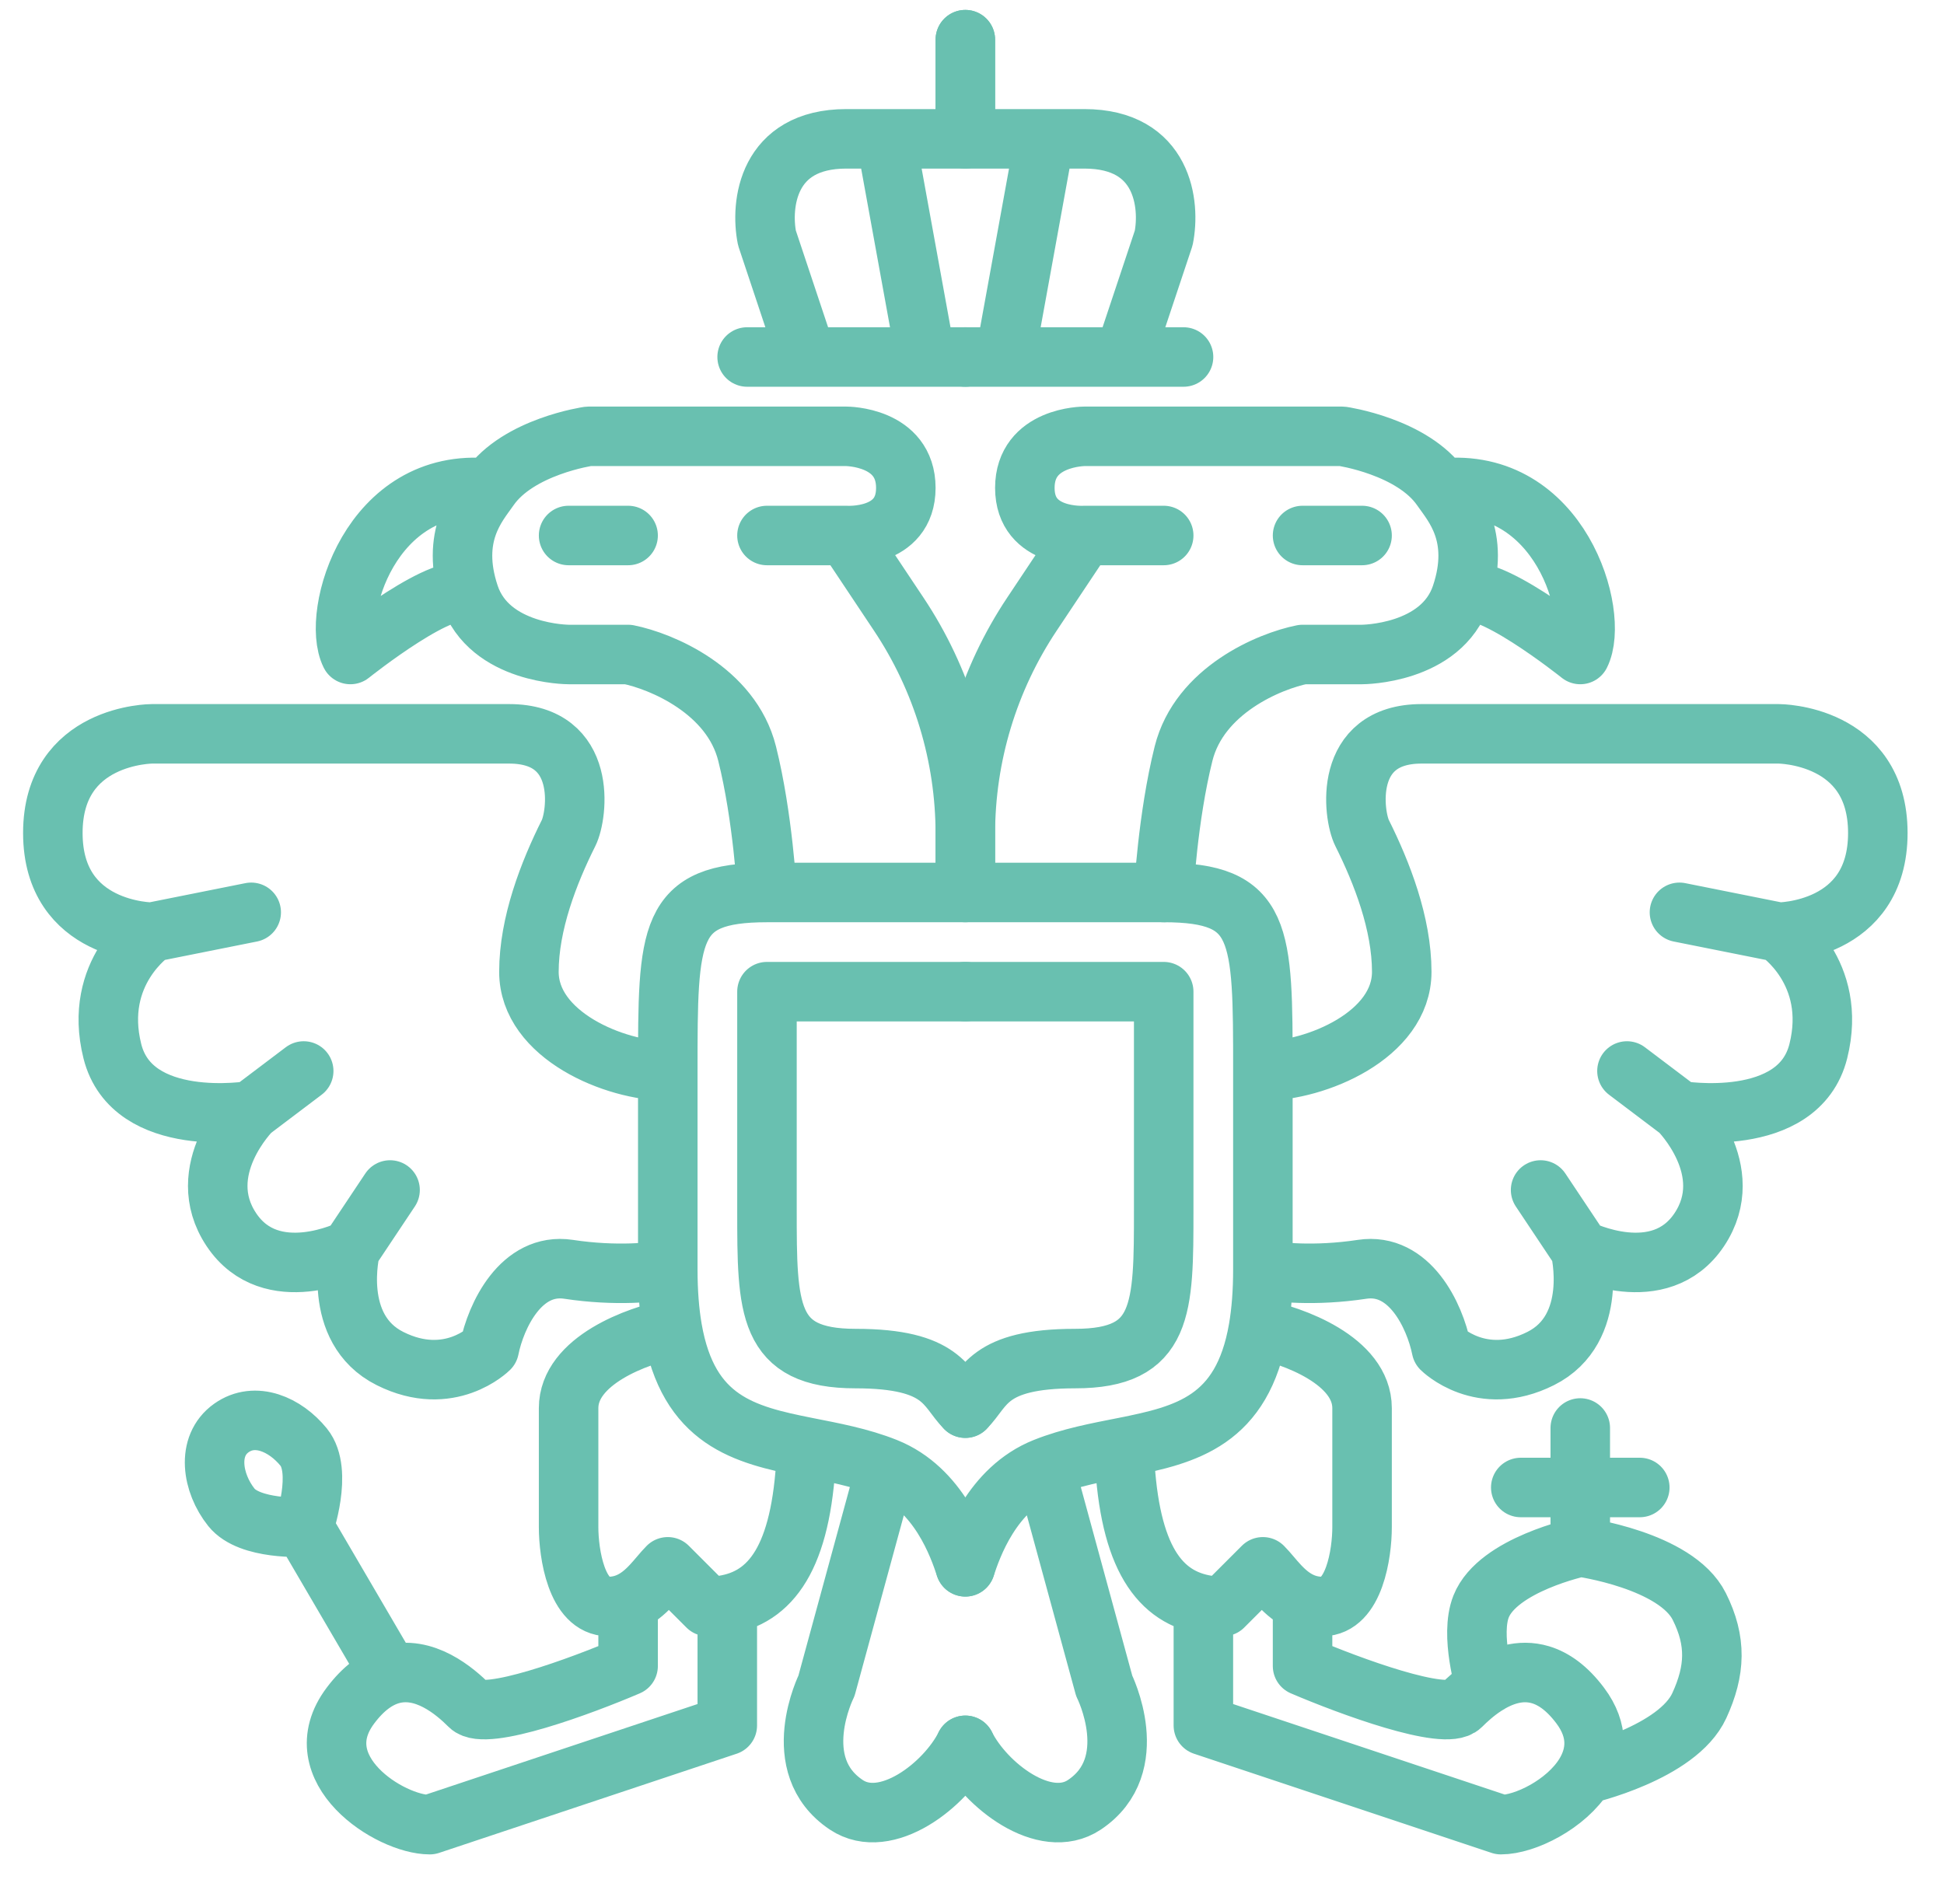 <svg width="49" height="48" viewBox="0 0 49 48" fill="none" xmlns="http://www.w3.org/2000/svg">
<g clip-path="url(#clip0_3256_42244)">
<path d="M24.332 22.5V21.028C24.332 19.053 23.748 17.123 22.652 15.481L21.332 13.5M21.332 13.5H19.332M21.332 13.5C21.332 13.5 22.832 13.6 22.832 12.3C22.832 10.999 21.332 11 21.332 11H14.832C14.832 11 13.062 11.254 12.332 12.306M11.832 15C12.332 16.5 14.332 16.5 14.332 16.5H15.832C16.665 16.667 18.432 17.4 18.832 19C19.232 20.6 19.332 22.5 19.332 22.5M11.832 15C11.332 13.5 12.038 12.729 12.332 12.306M11.832 15C11.332 14.5 8.832 16.5 8.832 16.5C8.332 15.5 9.332 12 12.332 12.306M19.332 22.5C16.832 22.5 16.832 23.5 16.832 27M19.332 22.5H29.332M16.832 27C15.499 27 13.332 26.1 13.332 24.5C13.332 23.284 13.832 22 14.332 21C14.556 20.553 14.832 18.5 12.832 18.5C11.232 18.5 6.499 18.5 3.832 18.5C3.832 18.5 1.332 18.5 1.332 21C1.332 23.5 3.832 23.5 3.832 23.5M16.832 27V32M3.832 23.5L6.332 23M3.832 23.5C3.832 23.5 2.332 24.5 2.832 26.5C3.332 28.5 6.332 28 6.332 28M6.332 28L7.655 27M6.332 28C6.332 28 4.832 29.5 5.832 31C6.832 32.5 8.832 31.5 8.832 31.5M8.832 31.5L9.832 30M8.832 31.5C8.832 31.5 8.332 33.5 9.832 34.25C11.332 35.001 12.332 34 12.332 34C12.499 33.174 13.132 31.818 14.332 32C15.532 32.182 16.499 32.076 16.832 32M16.832 32C16.832 32.575 16.872 33.071 16.946 33.5M22.332 37C23.671 37.536 24.165 39 24.332 39.5M22.332 37L20.832 42.5C20.832 42.5 19.832 44.5 21.332 45.5C22.332 46.167 23.832 45 24.332 44M22.332 37C21.679 36.739 20.991 36.614 20.332 36.483M14.332 13.5H15.832M24.332 25H19.332V30.5C19.332 33 19.332 34.25 21.562 34.25C23.792 34.25 23.832 35 24.332 35.5M16.946 33.5C16.075 33.667 14.332 34.3 14.332 35.5C14.332 36.7 14.332 38 14.332 38.5C14.332 39.167 14.532 40.5 15.332 40.5C15.521 40.5 15.686 40.463 15.832 40.401M16.946 33.5C17.348 35.823 18.759 36.17 20.332 36.483M20.332 36.483C20.246 39.11 19.526 40.214 18.332 40.45M18.332 40.45C18.174 40.482 18.007 40.498 17.832 40.5L16.832 39.5C16.578 39.755 16.303 40.203 15.832 40.401M18.332 40.45V43.5L10.832 46C9.832 46 7.632 44.6 8.832 43C9.164 42.557 9.504 42.321 9.832 42.222M15.832 40.401V42C14.665 42.5 12.232 43.4 11.832 43C11.47 42.638 10.69 41.963 9.832 42.222M7.655 38.5L9.832 42.222M7.655 38.5C7.655 38.5 6.292 38.577 5.832 38C5.345 37.389 5.195 36.452 5.832 36C6.432 35.574 7.191 35.911 7.655 36.483C8.151 37.095 7.655 38.5 7.655 38.5ZM24.332 9H23.332M18.832 9H20.332M20.332 9L19.332 6C19.165 5.167 19.332 3.5 21.332 3.5C21.705 3.5 22.037 3.5 22.332 3.5M20.332 9H23.332M24.332 1V3.5C24.196 3.5 23.619 3.5 22.332 3.5M22.332 3.5L23.332 9" stroke="#69C0B0" stroke-width="1.5" stroke-linecap="round" stroke-linejoin="round"/>
<path d="M24.332 22.5V21.028C24.332 19.053 24.916 17.123 26.012 15.481L27.332 13.5M27.332 13.5H29.332M27.332 13.5C27.332 13.5 25.832 13.6 25.832 12.3C25.832 10.999 27.332 11 27.332 11H33.832C33.832 11 35.602 11.254 36.332 12.306M36.832 15C36.332 16.5 34.332 16.5 34.332 16.5H32.832C31.999 16.667 30.232 17.4 29.832 19C29.432 20.6 29.332 22.5 29.332 22.5C31.832 22.5 31.832 23.5 31.832 27M36.832 15C37.332 13.5 36.626 12.729 36.332 12.306M36.832 15C37.332 14.5 39.832 16.5 39.832 16.5C40.332 15.5 39.332 12 36.332 12.306M31.832 27C33.165 27 35.332 26.1 35.332 24.5C35.332 23.284 34.832 22 34.332 21C34.108 20.553 33.832 18.5 35.832 18.5C37.432 18.5 42.165 18.5 44.832 18.5C44.832 18.5 47.332 18.5 47.332 21C47.332 23.5 44.832 23.5 44.832 23.5M31.832 27V32M44.832 23.5L42.332 23M44.832 23.5C44.832 23.5 46.332 24.5 45.832 26.5C45.332 28.5 42.332 28 42.332 28M42.332 28L41.009 27M42.332 28C42.332 28 43.832 29.5 42.832 31C41.832 32.5 39.832 31.5 39.832 31.5M39.832 31.5L38.832 30M39.832 31.5C39.832 31.5 40.332 33.5 38.832 34.25C37.332 35.001 36.332 34 36.332 34C36.165 33.174 35.532 31.818 34.332 32C33.132 32.182 32.165 32.076 31.832 32M31.832 32C31.832 32.575 31.792 33.071 31.718 33.5M26.332 37C24.993 37.536 24.499 39 24.332 39.5M26.332 37L27.832 42.5C27.832 42.5 28.832 44.5 27.332 45.5C26.332 46.167 24.832 45 24.332 44M26.332 37C26.985 36.739 27.673 36.614 28.332 36.483M34.332 13.5H32.832M24.332 25H29.332V30.5C29.332 33 29.332 34.25 27.102 34.25C24.872 34.25 24.832 35 24.332 35.5M31.718 33.5C32.59 33.667 34.332 34.3 34.332 35.5C34.332 36.7 34.332 38 34.332 38.5C34.332 39.167 34.132 40.5 33.332 40.5C33.143 40.5 32.978 40.463 32.832 40.401M31.718 33.5C31.317 35.823 29.905 36.17 28.332 36.483M28.332 36.483C28.418 39.11 29.138 40.214 30.332 40.45M30.332 40.45C30.491 40.482 30.657 40.498 30.832 40.5L31.832 39.5C32.087 39.755 32.361 40.203 32.832 40.401M30.332 40.45V43.5L37.832 46C38.436 46 39.477 45.489 39.944 44.733M32.832 40.401V42C33.999 42.5 36.432 43.4 36.832 43C36.975 42.857 37.184 42.664 37.438 42.5M24.332 9H25.332M29.832 9H28.332M28.332 9L29.332 6C29.499 5.167 29.332 3.5 27.332 3.5C26.959 3.5 26.627 3.5 26.332 3.5M28.332 9H25.332M24.332 1V3.5C24.468 3.5 25.044 3.5 26.332 3.5M26.332 3.5L25.332 9M37.438 42.5C37.824 42.25 38.314 42.066 38.832 42.222C39.16 42.321 39.5 42.557 39.832 43C40.307 43.634 40.249 44.236 39.944 44.733M37.438 42.5C37.438 42.5 37.044 41.227 37.332 40.5C37.752 39.442 39.832 39 39.832 39M39.832 39C39.832 39 42.246 39.328 42.832 40.5C43.269 41.373 43.24 42.113 42.832 43C42.282 44.195 39.944 44.733 39.944 44.733M39.832 39V36M38.332 37.5H41.332" stroke="#69C0B0" stroke-width="1.5" stroke-linecap="round" stroke-linejoin="round"/>
</g>
<defs>
<clipPath id="clip0_3256_42244">
<rect width="48" height="48" fill="white" transform="translate(0.332)"/>
</clipPath>
</defs>
</svg>
